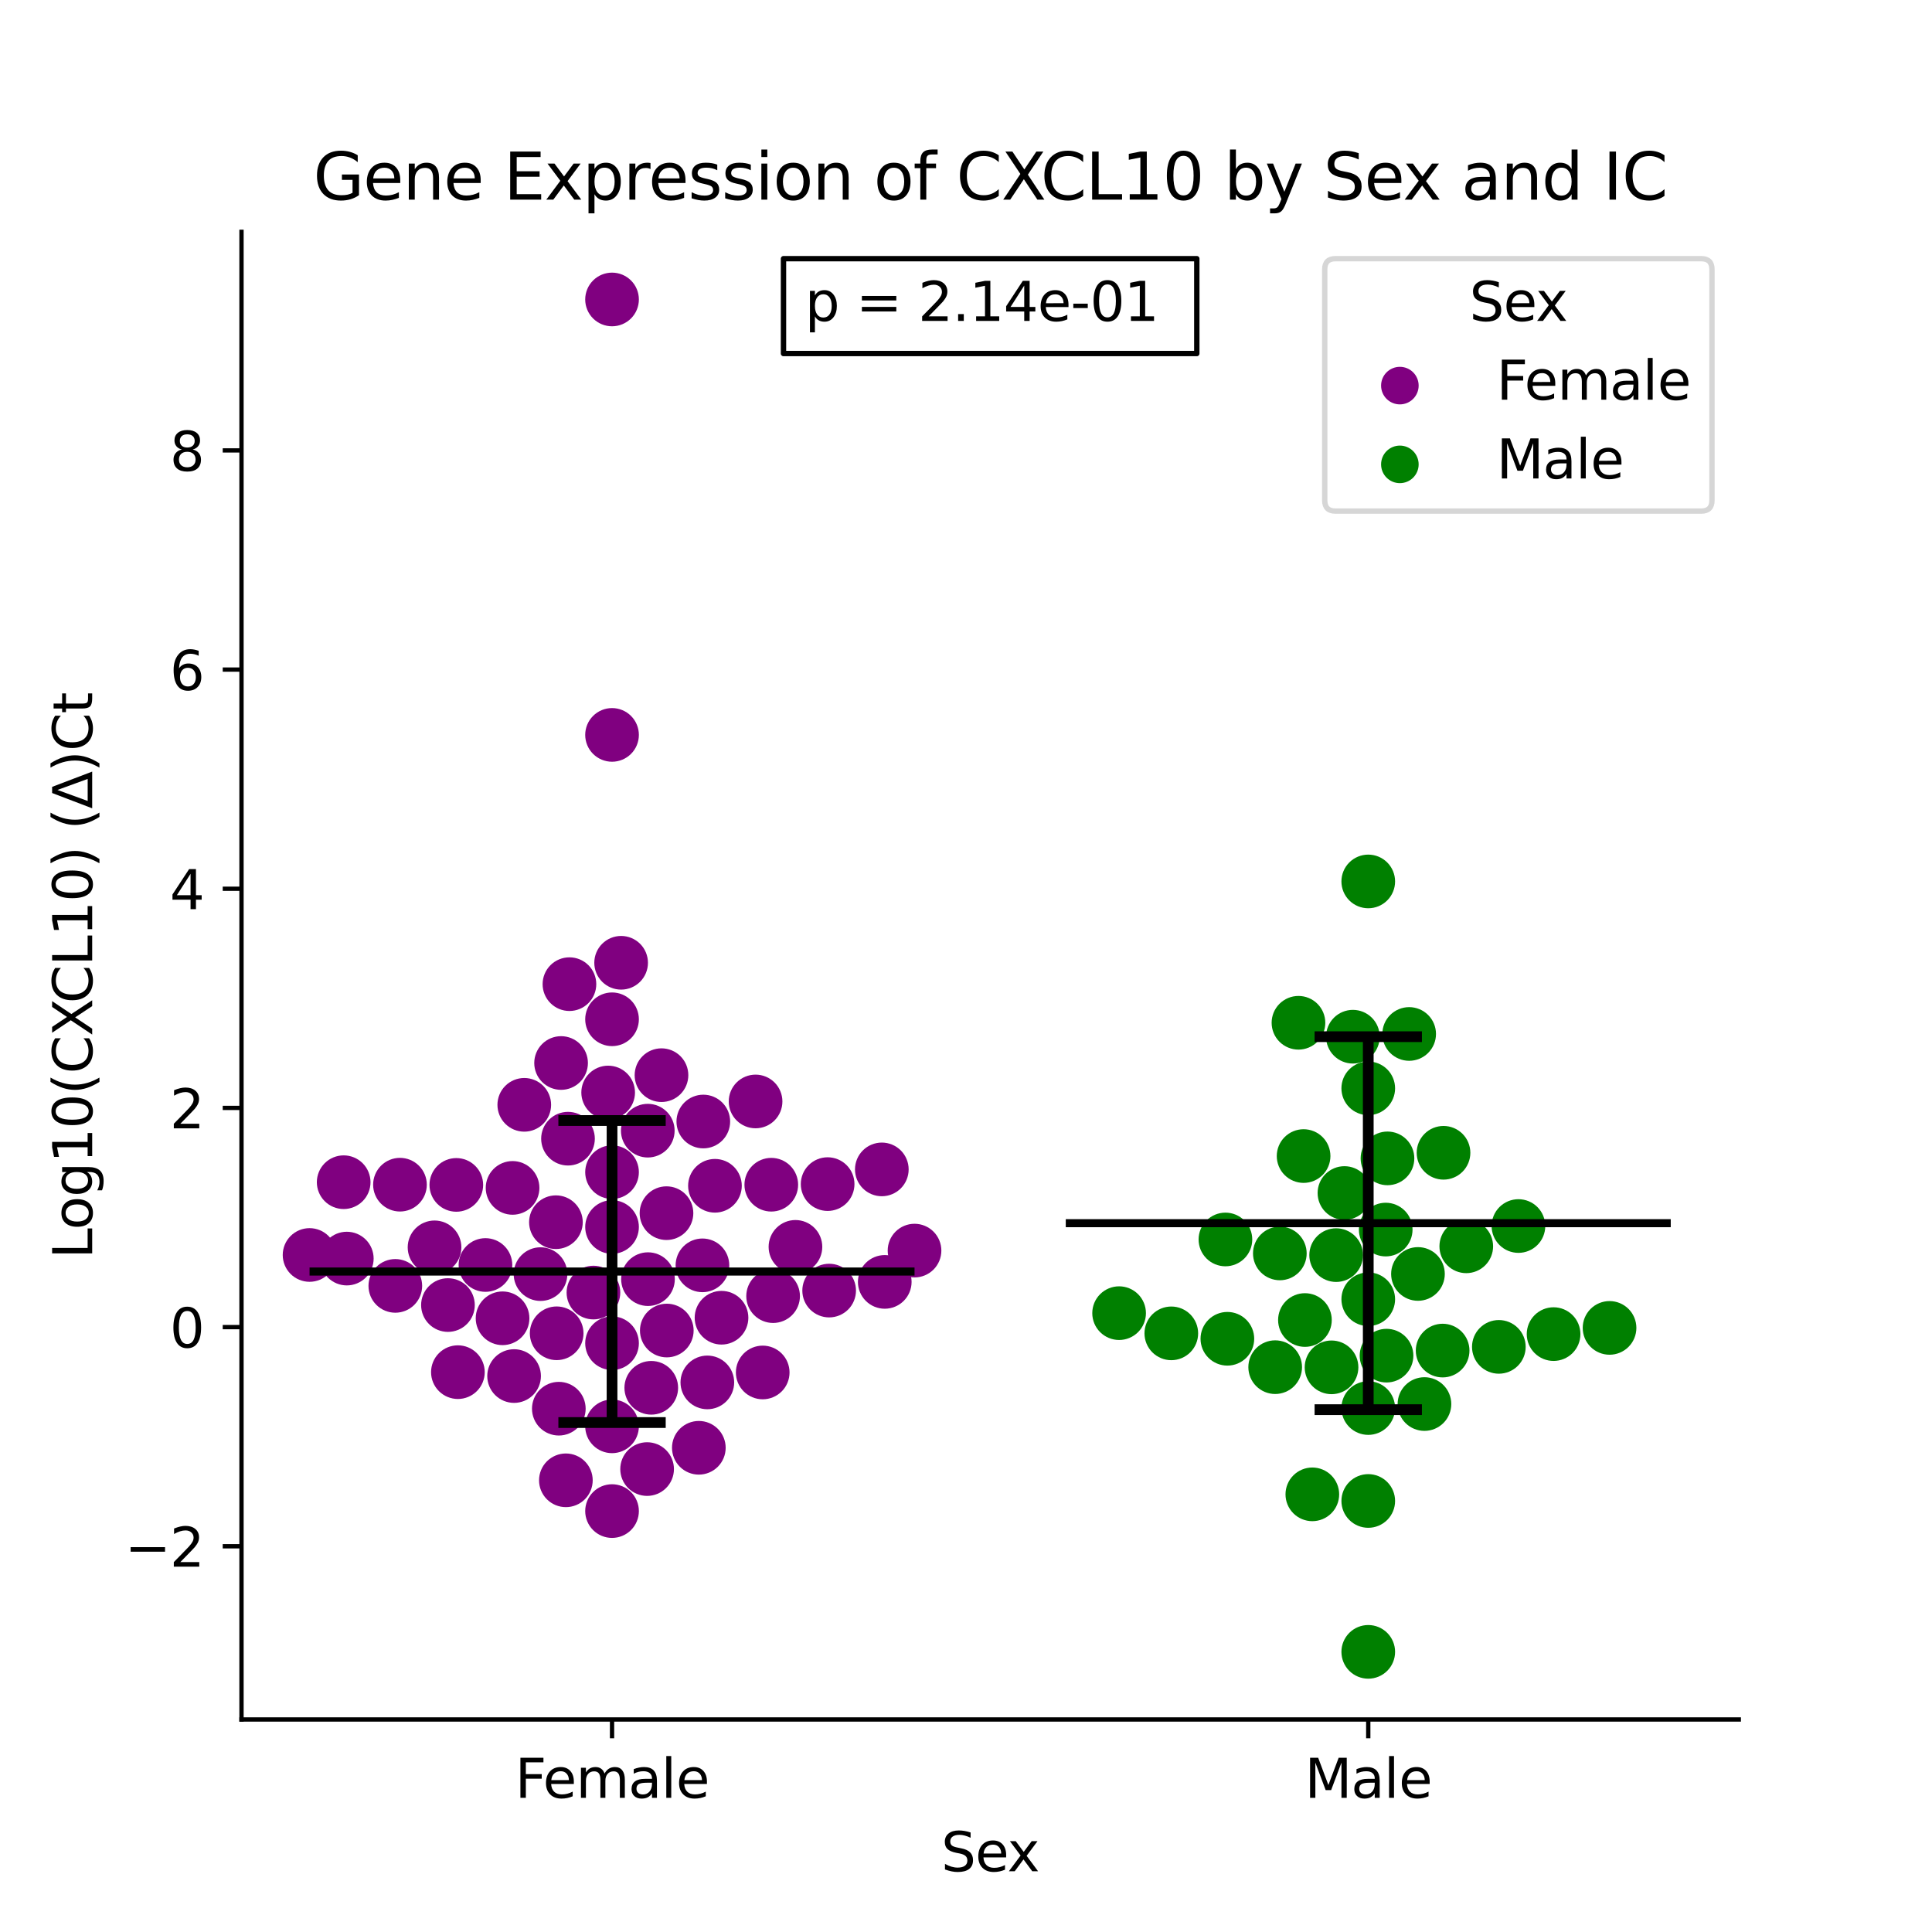 <?xml version="1.0" encoding="utf-8" standalone="no"?>
<!DOCTYPE svg PUBLIC "-//W3C//DTD SVG 1.1//EN"
  "http://www.w3.org/Graphics/SVG/1.1/DTD/svg11.dtd">
<svg xmlns:xlink="http://www.w3.org/1999/xlink" width="360pt" height="360pt" viewBox="0 0 360 360" xmlns="http://www.w3.org/2000/svg" version="1.1">
 <defs>
  <style type="text/css">*{stroke-linejoin: round; stroke-linecap: butt}</style>
 </defs>
 <g id="figure_1">
  <g id="patch_1">
   <path d="M 0 360 
L 360 360 
L 360 0 
L 0 0 
z
" style="fill: #ffffff"/>
  </g>
  <g id="axes_1">
   <g id="patch_2">
    <path d="M 45 320.4 
L 324 320.4 
L 324 43.2 
L 45 43.2 
z
" style="fill: #ffffff"/>
   </g>
   <g id="PathCollection_1">
    <defs>
     <path id="C0_0_bb30b3a616" d="M 0 5 
C 1.326 5 2.598 4.473 3.536 3.536 
C 4.473 2.598 5 1.326 5 -0 
C 5 -1.326 4.473 -2.598 3.536 -3.536 
C 2.598 -4.473 1.326 -5 0 -5 
C -1.326 -5 -2.598 -4.473 -3.536 -3.536 
C -4.473 -2.598 -5 -1.326 -5 0 
C -5 1.326 -4.473 2.598 -3.536 3.536 
C -2.598 4.473 -1.326 5 0 5 
z
"/>
    </defs>
    <g clip-path="url(#p2fdbb04ec7)">
     <use xlink:href="#C0_0_bb30b3a616" x="110.577" y="240.851" style="fill: #800080"/>
    </g>
    <g clip-path="url(#p2fdbb04ec7)">
     <use xlink:href="#C0_0_bb30b3a616" x="85.322" y="255.681" style="fill: #800080"/>
    </g>
    <g clip-path="url(#p2fdbb04ec7)">
     <use xlink:href="#C0_0_bb30b3a616" x="80.97" y="232.425" style="fill: #800080"/>
    </g>
    <g clip-path="url(#p2fdbb04ec7)">
     <use xlink:href="#C0_0_bb30b3a616" x="85.028" y="220.789" style="fill: #800080"/>
    </g>
    <g clip-path="url(#p2fdbb04ec7)">
     <use xlink:href="#C0_0_bb30b3a616" x="140.79" y="205.241" style="fill: #800080"/>
    </g>
    <g clip-path="url(#p2fdbb04ec7)">
     <use xlink:href="#C0_0_bb30b3a616" x="104.55" y="198.076" style="fill: #800080"/>
    </g>
    <g clip-path="url(#p2fdbb04ec7)">
     <use xlink:href="#C0_0_bb30b3a616" x="114.045" y="250.289" style="fill: #800080"/>
    </g>
    <g clip-path="url(#p2fdbb04ec7)">
     <use xlink:href="#C0_0_bb30b3a616" x="164.862" y="238.863" style="fill: #800080"/>
    </g>
    <g clip-path="url(#p2fdbb04ec7)">
     <use xlink:href="#C0_0_bb30b3a616" x="113.322" y="203.572" style="fill: #800080"/>
    </g>
    <g clip-path="url(#p2fdbb04ec7)">
     <use xlink:href="#C0_0_bb30b3a616" x="120.743" y="238.35" style="fill: #800080"/>
    </g>
    <g clip-path="url(#p2fdbb04ec7)">
     <use xlink:href="#C0_0_bb30b3a616" x="170.409" y="233.032" style="fill: #800080"/>
    </g>
    <g clip-path="url(#p2fdbb04ec7)">
     <use xlink:href="#C0_0_bb30b3a616" x="120.705" y="210.683" style="fill: #800080"/>
    </g>
    <g clip-path="url(#p2fdbb04ec7)">
     <use xlink:href="#C0_0_bb30b3a616" x="124.19" y="226.056" style="fill: #800080"/>
    </g>
    <g clip-path="url(#p2fdbb04ec7)">
     <use xlink:href="#C0_0_bb30b3a616" x="114.045" y="228.635" style="fill: #800080"/>
    </g>
    <g clip-path="url(#p2fdbb04ec7)">
     <use xlink:href="#C0_0_bb30b3a616" x="83.469" y="243.178" style="fill: #800080"/>
    </g>
    <g clip-path="url(#p2fdbb04ec7)">
     <use xlink:href="#C0_0_bb30b3a616" x="114.045" y="265.776" style="fill: #800080"/>
    </g>
    <g clip-path="url(#p2fdbb04ec7)">
     <use xlink:href="#C0_0_bb30b3a616" x="121.355" y="258.597" style="fill: #800080"/>
    </g>
    <g clip-path="url(#p2fdbb04ec7)">
     <use xlink:href="#C0_0_bb30b3a616" x="124.248" y="247.925" style="fill: #800080"/>
    </g>
    <g clip-path="url(#p2fdbb04ec7)">
     <use xlink:href="#C0_0_bb30b3a616" x="114.045" y="55.8" style="fill: #800080"/>
    </g>
    <g clip-path="url(#p2fdbb04ec7)">
     <use xlink:href="#C0_0_bb30b3a616" x="142.12" y="255.738" style="fill: #800080"/>
    </g>
    <g clip-path="url(#p2fdbb04ec7)">
     <use xlink:href="#C0_0_bb30b3a616" x="103.727" y="248.439" style="fill: #800080"/>
    </g>
    <g clip-path="url(#p2fdbb04ec7)">
     <use xlink:href="#C0_0_bb30b3a616" x="154.217" y="220.642" style="fill: #800080"/>
    </g>
    <g clip-path="url(#p2fdbb04ec7)">
     <use xlink:href="#C0_0_bb30b3a616" x="97.691" y="205.869" style="fill: #800080"/>
    </g>
    <g clip-path="url(#p2fdbb04ec7)">
     <use xlink:href="#C0_0_bb30b3a616" x="148.22" y="232.335" style="fill: #800080"/>
    </g>
    <g clip-path="url(#p2fdbb04ec7)">
     <use xlink:href="#C0_0_bb30b3a616" x="154.501" y="240.48" style="fill: #800080"/>
    </g>
    <g clip-path="url(#p2fdbb04ec7)">
     <use xlink:href="#C0_0_bb30b3a616" x="73.662" y="239.606" style="fill: #800080"/>
    </g>
    <g clip-path="url(#p2fdbb04ec7)">
     <use xlink:href="#C0_0_bb30b3a616" x="103.588" y="227.739" style="fill: #800080"/>
    </g>
    <g clip-path="url(#p2fdbb04ec7)">
     <use xlink:href="#C0_0_bb30b3a616" x="90.458" y="235.715" style="fill: #800080"/>
    </g>
    <g clip-path="url(#p2fdbb04ec7)">
     <use xlink:href="#C0_0_bb30b3a616" x="164.315" y="217.902" style="fill: #800080"/>
    </g>
    <g clip-path="url(#p2fdbb04ec7)">
     <use xlink:href="#C0_0_bb30b3a616" x="100.717" y="237.412" style="fill: #800080"/>
    </g>
    <g clip-path="url(#p2fdbb04ec7)">
     <use xlink:href="#C0_0_bb30b3a616" x="120.579" y="273.74" style="fill: #800080"/>
    </g>
    <g clip-path="url(#p2fdbb04ec7)">
     <use xlink:href="#C0_0_bb30b3a616" x="131.802" y="257.591" style="fill: #800080"/>
    </g>
    <g clip-path="url(#p2fdbb04ec7)">
     <use xlink:href="#C0_0_bb30b3a616" x="144.057" y="241.516" style="fill: #800080"/>
    </g>
    <g clip-path="url(#p2fdbb04ec7)">
     <use xlink:href="#C0_0_bb30b3a616" x="105.838" y="212.177" style="fill: #800080"/>
    </g>
    <g clip-path="url(#p2fdbb04ec7)">
     <use xlink:href="#C0_0_bb30b3a616" x="123.259" y="200.342" style="fill: #800080"/>
    </g>
    <g clip-path="url(#p2fdbb04ec7)">
     <use xlink:href="#C0_0_bb30b3a616" x="143.718" y="220.755" style="fill: #800080"/>
    </g>
    <g clip-path="url(#p2fdbb04ec7)">
     <use xlink:href="#C0_0_bb30b3a616" x="115.738" y="179.401" style="fill: #800080"/>
    </g>
    <g clip-path="url(#p2fdbb04ec7)">
     <use xlink:href="#C0_0_bb30b3a616" x="93.645" y="245.645" style="fill: #800080"/>
    </g>
    <g clip-path="url(#p2fdbb04ec7)">
     <use xlink:href="#C0_0_bb30b3a616" x="106.107" y="183.384" style="fill: #800080"/>
    </g>
    <g clip-path="url(#p2fdbb04ec7)">
     <use xlink:href="#C0_0_bb30b3a616" x="114.045" y="218.414" style="fill: #800080"/>
    </g>
    <g clip-path="url(#p2fdbb04ec7)">
     <use xlink:href="#C0_0_bb30b3a616" x="114.045" y="136.939" style="fill: #800080"/>
    </g>
    <g clip-path="url(#p2fdbb04ec7)">
     <use xlink:href="#C0_0_bb30b3a616" x="134.445" y="245.54" style="fill: #800080"/>
    </g>
    <g clip-path="url(#p2fdbb04ec7)">
     <use xlink:href="#C0_0_bb30b3a616" x="133.22" y="220.953" style="fill: #800080"/>
    </g>
    <g clip-path="url(#p2fdbb04ec7)">
     <use xlink:href="#C0_0_bb30b3a616" x="74.528" y="220.749" style="fill: #800080"/>
    </g>
    <g clip-path="url(#p2fdbb04ec7)">
     <use xlink:href="#C0_0_bb30b3a616" x="95.511" y="221.348" style="fill: #800080"/>
    </g>
    <g clip-path="url(#p2fdbb04ec7)">
     <use xlink:href="#C0_0_bb30b3a616" x="130.218" y="269.774" style="fill: #800080"/>
    </g>
    <g clip-path="url(#p2fdbb04ec7)">
     <use xlink:href="#C0_0_bb30b3a616" x="114.045" y="281.568" style="fill: #800080"/>
    </g>
    <g clip-path="url(#p2fdbb04ec7)">
     <use xlink:href="#C0_0_bb30b3a616" x="95.794" y="256.408" style="fill: #800080"/>
    </g>
    <g clip-path="url(#p2fdbb04ec7)">
     <use xlink:href="#C0_0_bb30b3a616" x="114.045" y="189.929" style="fill: #800080"/>
    </g>
    <g clip-path="url(#p2fdbb04ec7)">
     <use xlink:href="#C0_0_bb30b3a616" x="130.89" y="235.778" style="fill: #800080"/>
    </g>
    <g clip-path="url(#p2fdbb04ec7)">
     <use xlink:href="#C0_0_bb30b3a616" x="64.039" y="220.286" style="fill: #800080"/>
    </g>
    <g clip-path="url(#p2fdbb04ec7)">
     <use xlink:href="#C0_0_bb30b3a616" x="64.623" y="234.518" style="fill: #800080"/>
    </g>
    <g clip-path="url(#p2fdbb04ec7)">
     <use xlink:href="#C0_0_bb30b3a616" x="131.051" y="208.98" style="fill: #800080"/>
    </g>
    <g clip-path="url(#p2fdbb04ec7)">
     <use xlink:href="#C0_0_bb30b3a616" x="57.682" y="233.847" style="fill: #800080"/>
    </g>
    <g clip-path="url(#p2fdbb04ec7)">
     <use xlink:href="#C0_0_bb30b3a616" x="105.443" y="275.834" style="fill: #800080"/>
    </g>
    <g clip-path="url(#p2fdbb04ec7)">
     <use xlink:href="#C0_0_bb30b3a616" x="104.129" y="262.489" style="fill: #800080"/>
    </g>
   </g>
   <g id="PathCollection_2">
    <defs>
     <path id="C1_0_3aef2661d6" d="M 0 5 
C 1.326 5 2.598 4.473 3.536 3.536 
C 4.473 2.598 5 1.326 5 -0 
C 5 -1.326 4.473 -2.598 3.536 -3.536 
C 2.598 -4.473 1.326 -5 0 -5 
C -1.326 -5 -2.598 -4.473 -3.536 -3.536 
C -4.473 -2.598 -5 -1.326 -5 0 
C -5 1.326 -4.473 2.598 -3.536 3.536 
C -2.598 4.473 -1.326 5 0 5 
z
"/>
    </defs>
    <g clip-path="url(#p2fdbb04ec7)">
     <use xlink:href="#C1_0_3aef2661d6" x="258.536" y="215.847" style="fill: #008000"/>
    </g>
    <g clip-path="url(#p2fdbb04ec7)">
     <use xlink:href="#C1_0_3aef2661d6" x="250.518" y="222.303" style="fill: #008000"/>
    </g>
    <g clip-path="url(#p2fdbb04ec7)">
     <use xlink:href="#C1_0_3aef2661d6" x="228.34" y="230.956" style="fill: #008000"/>
    </g>
    <g clip-path="url(#p2fdbb04ec7)">
     <use xlink:href="#C1_0_3aef2661d6" x="242.906" y="215.415" style="fill: #008000"/>
    </g>
    <g clip-path="url(#p2fdbb04ec7)">
     <use xlink:href="#C1_0_3aef2661d6" x="258.36" y="252.606" style="fill: #008000"/>
    </g>
    <g clip-path="url(#p2fdbb04ec7)">
     <use xlink:href="#C1_0_3aef2661d6" x="254.955" y="242.092" style="fill: #008000"/>
    </g>
    <g clip-path="url(#p2fdbb04ec7)">
     <use xlink:href="#C1_0_3aef2661d6" x="218.257" y="248.451" style="fill: #008000"/>
    </g>
    <g clip-path="url(#p2fdbb04ec7)">
     <use xlink:href="#C1_0_3aef2661d6" x="282.939" y="228.453" style="fill: #008000"/>
    </g>
    <g clip-path="url(#p2fdbb04ec7)">
     <use xlink:href="#C1_0_3aef2661d6" x="244.535" y="278.449" style="fill: #008000"/>
    </g>
    <g clip-path="url(#p2fdbb04ec7)">
     <use xlink:href="#C1_0_3aef2661d6" x="254.955" y="262.369" style="fill: #008000"/>
    </g>
    <g clip-path="url(#p2fdbb04ec7)">
     <use xlink:href="#C1_0_3aef2661d6" x="254.955" y="202.796" style="fill: #008000"/>
    </g>
    <g clip-path="url(#p2fdbb04ec7)">
     <use xlink:href="#C1_0_3aef2661d6" x="228.703" y="249.461" style="fill: #008000"/>
    </g>
    <g clip-path="url(#p2fdbb04ec7)">
     <use xlink:href="#C1_0_3aef2661d6" x="243.155" y="245.968" style="fill: #008000"/>
    </g>
    <g clip-path="url(#p2fdbb04ec7)">
     <use xlink:href="#C1_0_3aef2661d6" x="241.95" y="190.58" style="fill: #008000"/>
    </g>
    <g clip-path="url(#p2fdbb04ec7)">
     <use xlink:href="#C1_0_3aef2661d6" x="252.09" y="193.175" style="fill: #008000"/>
    </g>
    <g clip-path="url(#p2fdbb04ec7)">
     <use xlink:href="#C1_0_3aef2661d6" x="254.955" y="307.8" style="fill: #008000"/>
    </g>
    <g clip-path="url(#p2fdbb04ec7)">
     <use xlink:href="#C1_0_3aef2661d6" x="208.529" y="244.687" style="fill: #008000"/>
    </g>
    <g clip-path="url(#p2fdbb04ec7)">
     <use xlink:href="#C1_0_3aef2661d6" x="299.916" y="247.435" style="fill: #008000"/>
    </g>
    <g clip-path="url(#p2fdbb04ec7)">
     <use xlink:href="#C1_0_3aef2661d6" x="265.425" y="261.624" style="fill: #008000"/>
    </g>
    <g clip-path="url(#p2fdbb04ec7)">
     <use xlink:href="#C1_0_3aef2661d6" x="248.112" y="254.784" style="fill: #008000"/>
    </g>
    <g clip-path="url(#p2fdbb04ec7)">
     <use xlink:href="#C1_0_3aef2661d6" x="254.955" y="279.683" style="fill: #008000"/>
    </g>
    <g clip-path="url(#p2fdbb04ec7)">
     <use xlink:href="#C1_0_3aef2661d6" x="248.973" y="233.873" style="fill: #008000"/>
    </g>
    <g clip-path="url(#p2fdbb04ec7)">
     <use xlink:href="#C1_0_3aef2661d6" x="268.979" y="214.805" style="fill: #008000"/>
    </g>
    <g clip-path="url(#p2fdbb04ec7)">
     <use xlink:href="#C1_0_3aef2661d6" x="268.813" y="251.66" style="fill: #008000"/>
    </g>
    <g clip-path="url(#p2fdbb04ec7)">
     <use xlink:href="#C1_0_3aef2661d6" x="258.207" y="229.113" style="fill: #008000"/>
    </g>
    <g clip-path="url(#p2fdbb04ec7)">
     <use xlink:href="#C1_0_3aef2661d6" x="289.487" y="248.591" style="fill: #008000"/>
    </g>
    <g clip-path="url(#p2fdbb04ec7)">
     <use xlink:href="#C1_0_3aef2661d6" x="237.612" y="254.752" style="fill: #008000"/>
    </g>
    <g clip-path="url(#p2fdbb04ec7)">
     <use xlink:href="#C1_0_3aef2661d6" x="254.955" y="164.243" style="fill: #008000"/>
    </g>
    <g clip-path="url(#p2fdbb04ec7)">
     <use xlink:href="#C1_0_3aef2661d6" x="262.577" y="192.664" style="fill: #008000"/>
    </g>
    <g clip-path="url(#p2fdbb04ec7)">
     <use xlink:href="#C1_0_3aef2661d6" x="238.479" y="233.556" style="fill: #008000"/>
    </g>
    <g clip-path="url(#p2fdbb04ec7)">
     <use xlink:href="#C1_0_3aef2661d6" x="279.288" y="250.97" style="fill: #008000"/>
    </g>
    <g clip-path="url(#p2fdbb04ec7)">
     <use xlink:href="#C1_0_3aef2661d6" x="264.217" y="237.383" style="fill: #008000"/>
    </g>
    <g clip-path="url(#p2fdbb04ec7)">
     <use xlink:href="#C1_0_3aef2661d6" x="273.218" y="232.234" style="fill: #008000"/>
    </g>
   </g>
   <g id="PathCollection_3"/>
   <g id="PathCollection_4"/>
   <g id="matplotlib.axis_1">
    <g id="xtick_1">
     <g id="line2d_1">
      <defs>
       <path id="mf71774d48c" d="M 0 0 
L 0 3.5 
" style="stroke: #000000; stroke-width: 0.8"/>
      </defs>
      <g>
       <use xlink:href="#mf71774d48c" x="114.045" y="320.4" style="stroke: #000000; stroke-width: 0.8"/>
      </g>
     </g>
     <g id="text_1">
      <!-- Female -->
      <g transform="translate(95.968 334.998) scale(0.1 -0.1)">
       <defs>
        <path id="DejaVuSans-46" d="M 628 4666 
L 3309 4666 
L 3309 4134 
L 1259 4134 
L 1259 2759 
L 3109 2759 
L 3109 2228 
L 1259 2228 
L 1259 0 
L 628 0 
L 628 4666 
z
" transform="scale(0.016)"/>
        <path id="DejaVuSans-65" d="M 3597 1894 
L 3597 1613 
L 953 1613 
Q 991 1019 1311 708 
Q 1631 397 2203 397 
Q 2534 397 2845 478 
Q 3156 559 3463 722 
L 3463 178 
Q 3153 47 2828 -22 
Q 2503 -91 2169 -91 
Q 1331 -91 842 396 
Q 353 884 353 1716 
Q 353 2575 817 3079 
Q 1281 3584 2069 3584 
Q 2775 3584 3186 3129 
Q 3597 2675 3597 1894 
z
M 3022 2063 
Q 3016 2534 2758 2815 
Q 2500 3097 2075 3097 
Q 1594 3097 1305 2825 
Q 1016 2553 972 2059 
L 3022 2063 
z
" transform="scale(0.016)"/>
        <path id="DejaVuSans-6d" d="M 3328 2828 
Q 3544 3216 3844 3400 
Q 4144 3584 4550 3584 
Q 5097 3584 5394 3201 
Q 5691 2819 5691 2113 
L 5691 0 
L 5113 0 
L 5113 2094 
Q 5113 2597 4934 2840 
Q 4756 3084 4391 3084 
Q 3944 3084 3684 2787 
Q 3425 2491 3425 1978 
L 3425 0 
L 2847 0 
L 2847 2094 
Q 2847 2600 2669 2842 
Q 2491 3084 2119 3084 
Q 1678 3084 1418 2786 
Q 1159 2488 1159 1978 
L 1159 0 
L 581 0 
L 581 3500 
L 1159 3500 
L 1159 2956 
Q 1356 3278 1631 3431 
Q 1906 3584 2284 3584 
Q 2666 3584 2933 3390 
Q 3200 3197 3328 2828 
z
" transform="scale(0.016)"/>
        <path id="DejaVuSans-61" d="M 2194 1759 
Q 1497 1759 1228 1600 
Q 959 1441 959 1056 
Q 959 750 1161 570 
Q 1363 391 1709 391 
Q 2188 391 2477 730 
Q 2766 1069 2766 1631 
L 2766 1759 
L 2194 1759 
z
M 3341 1997 
L 3341 0 
L 2766 0 
L 2766 531 
Q 2569 213 2275 61 
Q 1981 -91 1556 -91 
Q 1019 -91 701 211 
Q 384 513 384 1019 
Q 384 1609 779 1909 
Q 1175 2209 1959 2209 
L 2766 2209 
L 2766 2266 
Q 2766 2663 2505 2880 
Q 2244 3097 1772 3097 
Q 1472 3097 1187 3025 
Q 903 2953 641 2809 
L 641 3341 
Q 956 3463 1253 3523 
Q 1550 3584 1831 3584 
Q 2591 3584 2966 3190 
Q 3341 2797 3341 1997 
z
" transform="scale(0.016)"/>
        <path id="DejaVuSans-6c" d="M 603 4863 
L 1178 4863 
L 1178 0 
L 603 0 
L 603 4863 
z
" transform="scale(0.016)"/>
       </defs>
       <use xlink:href="#DejaVuSans-46"/>
       <use xlink:href="#DejaVuSans-65" x="52.02"/>
       <use xlink:href="#DejaVuSans-6d" x="113.543"/>
       <use xlink:href="#DejaVuSans-61" x="210.955"/>
       <use xlink:href="#DejaVuSans-6c" x="272.234"/>
       <use xlink:href="#DejaVuSans-65" x="300.018"/>
      </g>
     </g>
    </g>
    <g id="xtick_2">
     <g id="line2d_2">
      <g>
       <use xlink:href="#mf71774d48c" x="254.955" y="320.4" style="stroke: #000000; stroke-width: 0.8"/>
      </g>
     </g>
     <g id="text_2">
      <!-- Male -->
      <g transform="translate(243.111 334.998) scale(0.1 -0.1)">
       <defs>
        <path id="DejaVuSans-4d" d="M 628 4666 
L 1569 4666 
L 2759 1491 
L 3956 4666 
L 4897 4666 
L 4897 0 
L 4281 0 
L 4281 4097 
L 3078 897 
L 2444 897 
L 1241 4097 
L 1241 0 
L 628 0 
L 628 4666 
z
" transform="scale(0.016)"/>
       </defs>
       <use xlink:href="#DejaVuSans-4d"/>
       <use xlink:href="#DejaVuSans-61" x="86.279"/>
       <use xlink:href="#DejaVuSans-6c" x="147.559"/>
       <use xlink:href="#DejaVuSans-65" x="175.342"/>
      </g>
     </g>
    </g>
    <g id="text_3">
     <!-- Sex -->
     <g transform="translate(175.377 348.677) scale(0.1 -0.1)">
      <defs>
       <path id="DejaVuSans-53" d="M 3425 4513 
L 3425 3897 
Q 3066 4069 2747 4153 
Q 2428 4238 2131 4238 
Q 1616 4238 1336 4038 
Q 1056 3838 1056 3469 
Q 1056 3159 1242 3001 
Q 1428 2844 1947 2747 
L 2328 2669 
Q 3034 2534 3370 2195 
Q 3706 1856 3706 1288 
Q 3706 609 3251 259 
Q 2797 -91 1919 -91 
Q 1588 -91 1214 -16 
Q 841 59 441 206 
L 441 856 
Q 825 641 1194 531 
Q 1563 422 1919 422 
Q 2459 422 2753 634 
Q 3047 847 3047 1241 
Q 3047 1584 2836 1778 
Q 2625 1972 2144 2069 
L 1759 2144 
Q 1053 2284 737 2584 
Q 422 2884 422 3419 
Q 422 4038 858 4394 
Q 1294 4750 2059 4750 
Q 2388 4750 2728 4690 
Q 3069 4631 3425 4513 
z
" transform="scale(0.016)"/>
       <path id="DejaVuSans-78" d="M 3513 3500 
L 2247 1797 
L 3578 0 
L 2900 0 
L 1881 1375 
L 863 0 
L 184 0 
L 1544 1831 
L 300 3500 
L 978 3500 
L 1906 2253 
L 2834 3500 
L 3513 3500 
z
" transform="scale(0.016)"/>
      </defs>
      <use xlink:href="#DejaVuSans-53"/>
      <use xlink:href="#DejaVuSans-65" x="63.477"/>
      <use xlink:href="#DejaVuSans-78" x="123.25"/>
     </g>
    </g>
   </g>
   <g id="matplotlib.axis_2">
    <g id="ytick_1">
     <g id="line2d_3">
      <defs>
       <path id="md3f8801531" d="M 0 0 
L -3.5 0 
" style="stroke: #000000; stroke-width: 0.8"/>
      </defs>
      <g>
       <use xlink:href="#md3f8801531" x="45" y="288.124" style="stroke: #000000; stroke-width: 0.8"/>
      </g>
     </g>
     <g id="text_4">
      <!-- −2 -->
      <g transform="translate(23.258 291.923) scale(0.1 -0.1)">
       <defs>
        <path id="DejaVuSans-2212" d="M 678 2272 
L 4684 2272 
L 4684 1741 
L 678 1741 
L 678 2272 
z
" transform="scale(0.016)"/>
        <path id="DejaVuSans-32" d="M 1228 531 
L 3431 531 
L 3431 0 
L 469 0 
L 469 531 
Q 828 903 1448 1529 
Q 2069 2156 2228 2338 
Q 2531 2678 2651 2914 
Q 2772 3150 2772 3378 
Q 2772 3750 2511 3984 
Q 2250 4219 1831 4219 
Q 1534 4219 1204 4116 
Q 875 4013 500 3803 
L 500 4441 
Q 881 4594 1212 4672 
Q 1544 4750 1819 4750 
Q 2544 4750 2975 4387 
Q 3406 4025 3406 3419 
Q 3406 3131 3298 2873 
Q 3191 2616 2906 2266 
Q 2828 2175 2409 1742 
Q 1991 1309 1228 531 
z
" transform="scale(0.016)"/>
       </defs>
       <use xlink:href="#DejaVuSans-2212"/>
       <use xlink:href="#DejaVuSans-32" x="83.789"/>
      </g>
     </g>
    </g>
    <g id="ytick_2">
     <g id="line2d_4">
      <g>
       <use xlink:href="#md3f8801531" x="45" y="247.285" style="stroke: #000000; stroke-width: 0.8"/>
      </g>
     </g>
     <g id="text_5">
      <!-- 0 -->
      <g transform="translate(31.637 251.084) scale(0.1 -0.1)">
       <defs>
        <path id="DejaVuSans-30" d="M 2034 4250 
Q 1547 4250 1301 3770 
Q 1056 3291 1056 2328 
Q 1056 1369 1301 889 
Q 1547 409 2034 409 
Q 2525 409 2770 889 
Q 3016 1369 3016 2328 
Q 3016 3291 2770 3770 
Q 2525 4250 2034 4250 
z
M 2034 4750 
Q 2819 4750 3233 4129 
Q 3647 3509 3647 2328 
Q 3647 1150 3233 529 
Q 2819 -91 2034 -91 
Q 1250 -91 836 529 
Q 422 1150 422 2328 
Q 422 3509 836 4129 
Q 1250 4750 2034 4750 
z
" transform="scale(0.016)"/>
       </defs>
       <use xlink:href="#DejaVuSans-30"/>
      </g>
     </g>
    </g>
    <g id="ytick_3">
     <g id="line2d_5">
      <g>
       <use xlink:href="#md3f8801531" x="45" y="206.446" style="stroke: #000000; stroke-width: 0.8"/>
      </g>
     </g>
     <g id="text_6">
      <!-- 2 -->
      <g transform="translate(31.637 210.246) scale(0.1 -0.1)">
       <use xlink:href="#DejaVuSans-32"/>
      </g>
     </g>
    </g>
    <g id="ytick_4">
     <g id="line2d_6">
      <g>
       <use xlink:href="#md3f8801531" x="45" y="165.608" style="stroke: #000000; stroke-width: 0.8"/>
      </g>
     </g>
     <g id="text_7">
      <!-- 4 -->
      <g transform="translate(31.637 169.407) scale(0.1 -0.1)">
       <defs>
        <path id="DejaVuSans-34" d="M 2419 4116 
L 825 1625 
L 2419 1625 
L 2419 4116 
z
M 2253 4666 
L 3047 4666 
L 3047 1625 
L 3713 1625 
L 3713 1100 
L 3047 1100 
L 3047 0 
L 2419 0 
L 2419 1100 
L 313 1100 
L 313 1709 
L 2253 4666 
z
" transform="scale(0.016)"/>
       </defs>
       <use xlink:href="#DejaVuSans-34"/>
      </g>
     </g>
    </g>
    <g id="ytick_5">
     <g id="line2d_7">
      <g>
       <use xlink:href="#md3f8801531" x="45" y="124.769" style="stroke: #000000; stroke-width: 0.8"/>
      </g>
     </g>
     <g id="text_8">
      <!-- 6 -->
      <g transform="translate(31.637 128.568) scale(0.1 -0.1)">
       <defs>
        <path id="DejaVuSans-36" d="M 2113 2584 
Q 1688 2584 1439 2293 
Q 1191 2003 1191 1497 
Q 1191 994 1439 701 
Q 1688 409 2113 409 
Q 2538 409 2786 701 
Q 3034 994 3034 1497 
Q 3034 2003 2786 2293 
Q 2538 2584 2113 2584 
z
M 3366 4563 
L 3366 3988 
Q 3128 4100 2886 4159 
Q 2644 4219 2406 4219 
Q 1781 4219 1451 3797 
Q 1122 3375 1075 2522 
Q 1259 2794 1537 2939 
Q 1816 3084 2150 3084 
Q 2853 3084 3261 2657 
Q 3669 2231 3669 1497 
Q 3669 778 3244 343 
Q 2819 -91 2113 -91 
Q 1303 -91 875 529 
Q 447 1150 447 2328 
Q 447 3434 972 4092 
Q 1497 4750 2381 4750 
Q 2619 4750 2861 4703 
Q 3103 4656 3366 4563 
z
" transform="scale(0.016)"/>
       </defs>
       <use xlink:href="#DejaVuSans-36"/>
      </g>
     </g>
    </g>
    <g id="ytick_6">
     <g id="line2d_8">
      <g>
       <use xlink:href="#md3f8801531" x="45" y="83.93" style="stroke: #000000; stroke-width: 0.8"/>
      </g>
     </g>
     <g id="text_9">
      <!-- 8 -->
      <g transform="translate(31.637 87.73) scale(0.1 -0.1)">
       <defs>
        <path id="DejaVuSans-38" d="M 2034 2216 
Q 1584 2216 1326 1975 
Q 1069 1734 1069 1313 
Q 1069 891 1326 650 
Q 1584 409 2034 409 
Q 2484 409 2743 651 
Q 3003 894 3003 1313 
Q 3003 1734 2745 1975 
Q 2488 2216 2034 2216 
z
M 1403 2484 
Q 997 2584 770 2862 
Q 544 3141 544 3541 
Q 544 4100 942 4425 
Q 1341 4750 2034 4750 
Q 2731 4750 3128 4425 
Q 3525 4100 3525 3541 
Q 3525 3141 3298 2862 
Q 3072 2584 2669 2484 
Q 3125 2378 3379 2068 
Q 3634 1759 3634 1313 
Q 3634 634 3220 271 
Q 2806 -91 2034 -91 
Q 1263 -91 848 271 
Q 434 634 434 1313 
Q 434 1759 690 2068 
Q 947 2378 1403 2484 
z
M 1172 3481 
Q 1172 3119 1398 2916 
Q 1625 2713 2034 2713 
Q 2441 2713 2670 2916 
Q 2900 3119 2900 3481 
Q 2900 3844 2670 4047 
Q 2441 4250 2034 4250 
Q 1625 4250 1398 4047 
Q 1172 3844 1172 3481 
z
" transform="scale(0.016)"/>
       </defs>
       <use xlink:href="#DejaVuSans-38"/>
      </g>
     </g>
    </g>
    <g id="text_10">
     <!-- Log10(CXCL10) (Δ)Ct -->
     <g transform="translate(17.178 234.552) rotate(-90) scale(0.1 -0.1)">
      <defs>
       <path id="DejaVuSans-4c" d="M 628 4666 
L 1259 4666 
L 1259 531 
L 3531 531 
L 3531 0 
L 628 0 
L 628 4666 
z
" transform="scale(0.016)"/>
       <path id="DejaVuSans-6f" d="M 1959 3097 
Q 1497 3097 1228 2736 
Q 959 2375 959 1747 
Q 959 1119 1226 758 
Q 1494 397 1959 397 
Q 2419 397 2687 759 
Q 2956 1122 2956 1747 
Q 2956 2369 2687 2733 
Q 2419 3097 1959 3097 
z
M 1959 3584 
Q 2709 3584 3137 3096 
Q 3566 2609 3566 1747 
Q 3566 888 3137 398 
Q 2709 -91 1959 -91 
Q 1206 -91 779 398 
Q 353 888 353 1747 
Q 353 2609 779 3096 
Q 1206 3584 1959 3584 
z
" transform="scale(0.016)"/>
       <path id="DejaVuSans-67" d="M 2906 1791 
Q 2906 2416 2648 2759 
Q 2391 3103 1925 3103 
Q 1463 3103 1205 2759 
Q 947 2416 947 1791 
Q 947 1169 1205 825 
Q 1463 481 1925 481 
Q 2391 481 2648 825 
Q 2906 1169 2906 1791 
z
M 3481 434 
Q 3481 -459 3084 -895 
Q 2688 -1331 1869 -1331 
Q 1566 -1331 1297 -1286 
Q 1028 -1241 775 -1147 
L 775 -588 
Q 1028 -725 1275 -790 
Q 1522 -856 1778 -856 
Q 2344 -856 2625 -561 
Q 2906 -266 2906 331 
L 2906 616 
Q 2728 306 2450 153 
Q 2172 0 1784 0 
Q 1141 0 747 490 
Q 353 981 353 1791 
Q 353 2603 747 3093 
Q 1141 3584 1784 3584 
Q 2172 3584 2450 3431 
Q 2728 3278 2906 2969 
L 2906 3500 
L 3481 3500 
L 3481 434 
z
" transform="scale(0.016)"/>
       <path id="DejaVuSans-31" d="M 794 531 
L 1825 531 
L 1825 4091 
L 703 3866 
L 703 4441 
L 1819 4666 
L 2450 4666 
L 2450 531 
L 3481 531 
L 3481 0 
L 794 0 
L 794 531 
z
" transform="scale(0.016)"/>
       <path id="DejaVuSans-28" d="M 1984 4856 
Q 1566 4138 1362 3434 
Q 1159 2731 1159 2009 
Q 1159 1288 1364 580 
Q 1569 -128 1984 -844 
L 1484 -844 
Q 1016 -109 783 600 
Q 550 1309 550 2009 
Q 550 2706 781 3412 
Q 1013 4119 1484 4856 
L 1984 4856 
z
" transform="scale(0.016)"/>
       <path id="DejaVuSans-43" d="M 4122 4306 
L 4122 3641 
Q 3803 3938 3442 4084 
Q 3081 4231 2675 4231 
Q 1875 4231 1450 3742 
Q 1025 3253 1025 2328 
Q 1025 1406 1450 917 
Q 1875 428 2675 428 
Q 3081 428 3442 575 
Q 3803 722 4122 1019 
L 4122 359 
Q 3791 134 3420 21 
Q 3050 -91 2638 -91 
Q 1578 -91 968 557 
Q 359 1206 359 2328 
Q 359 3453 968 4101 
Q 1578 4750 2638 4750 
Q 3056 4750 3426 4639 
Q 3797 4528 4122 4306 
z
" transform="scale(0.016)"/>
       <path id="DejaVuSans-58" d="M 403 4666 
L 1081 4666 
L 2241 2931 
L 3406 4666 
L 4084 4666 
L 2584 2425 
L 4184 0 
L 3506 0 
L 2194 1984 
L 872 0 
L 191 0 
L 1856 2491 
L 403 4666 
z
" transform="scale(0.016)"/>
       <path id="DejaVuSans-29" d="M 513 4856 
L 1013 4856 
Q 1481 4119 1714 3412 
Q 1947 2706 1947 2009 
Q 1947 1309 1714 600 
Q 1481 -109 1013 -844 
L 513 -844 
Q 928 -128 1133 580 
Q 1338 1288 1338 2009 
Q 1338 2731 1133 3434 
Q 928 4138 513 4856 
z
" transform="scale(0.016)"/>
       <path id="DejaVuSans-20" transform="scale(0.016)"/>
       <path id="DejaVuSans-394" d="M 2188 4044 
L 906 525 
L 3472 525 
L 2188 4044 
z
M 50 0 
L 1831 4666 
L 2547 4666 
L 4325 0 
L 50 0 
z
" transform="scale(0.016)"/>
       <path id="DejaVuSans-74" d="M 1172 4494 
L 1172 3500 
L 2356 3500 
L 2356 3053 
L 1172 3053 
L 1172 1153 
Q 1172 725 1289 603 
Q 1406 481 1766 481 
L 2356 481 
L 2356 0 
L 1766 0 
Q 1100 0 847 248 
Q 594 497 594 1153 
L 594 3053 
L 172 3053 
L 172 3500 
L 594 3500 
L 594 4494 
L 1172 4494 
z
" transform="scale(0.016)"/>
      </defs>
      <use xlink:href="#DejaVuSans-4c"/>
      <use xlink:href="#DejaVuSans-6f" x="53.963"/>
      <use xlink:href="#DejaVuSans-67" x="115.145"/>
      <use xlink:href="#DejaVuSans-31" x="178.621"/>
      <use xlink:href="#DejaVuSans-30" x="242.244"/>
      <use xlink:href="#DejaVuSans-28" x="305.867"/>
      <use xlink:href="#DejaVuSans-43" x="344.881"/>
      <use xlink:href="#DejaVuSans-58" x="414.705"/>
      <use xlink:href="#DejaVuSans-43" x="475.961"/>
      <use xlink:href="#DejaVuSans-4c" x="545.785"/>
      <use xlink:href="#DejaVuSans-31" x="601.498"/>
      <use xlink:href="#DejaVuSans-30" x="665.121"/>
      <use xlink:href="#DejaVuSans-29" x="728.744"/>
      <use xlink:href="#DejaVuSans-20" x="767.758"/>
      <use xlink:href="#DejaVuSans-28" x="799.545"/>
      <use xlink:href="#DejaVuSans-394" x="838.559"/>
      <use xlink:href="#DejaVuSans-29" x="906.967"/>
      <use xlink:href="#DejaVuSans-43" x="945.98"/>
      <use xlink:href="#DejaVuSans-74" x="1015.805"/>
     </g>
    </g>
   </g>
   <g id="LineCollection_1">
    <path d="M 114.045 265.069 
L 114.045 208.796 
" clip-path="url(#p2fdbb04ec7)" style="fill: none; stroke: #000000; stroke-width: 2"/>
   </g>
   <g id="line2d_9">
    <defs>
     <path id="m154efb398e" d="M 10 0 
L -10 -0 
" style="stroke: #000000; stroke-width: 2"/>
    </defs>
    <g clip-path="url(#p2fdbb04ec7)">
     <use xlink:href="#m154efb398e" x="114.045" y="265.069" style="stroke: #000000; stroke-width: 2"/>
    </g>
   </g>
   <g id="line2d_10">
    <g clip-path="url(#p2fdbb04ec7)">
     <use xlink:href="#m154efb398e" x="114.045" y="208.796" style="stroke: #000000; stroke-width: 2"/>
    </g>
   </g>
   <g id="LineCollection_2">
    <path d="M 254.955 262.672 
L 254.955 193.171 
" clip-path="url(#p2fdbb04ec7)" style="fill: none; stroke: #000000; stroke-width: 2"/>
   </g>
   <g id="line2d_11">
    <g clip-path="url(#p2fdbb04ec7)">
     <use xlink:href="#m154efb398e" x="254.955" y="262.672" style="stroke: #000000; stroke-width: 2"/>
    </g>
   </g>
   <g id="line2d_12">
    <g clip-path="url(#p2fdbb04ec7)">
     <use xlink:href="#m154efb398e" x="254.955" y="193.171" style="stroke: #000000; stroke-width: 2"/>
    </g>
   </g>
   <g id="LineCollection_3">
    <path d="M 57.682 236.933 
L 170.409 236.933 
" clip-path="url(#p2fdbb04ec7)" style="fill: none; stroke: #000000; stroke-width: 1.5"/>
   </g>
   <g id="LineCollection_4">
    <path d="M 198.591 227.922 
L 311.318 227.922 
" clip-path="url(#p2fdbb04ec7)" style="fill: none; stroke: #000000; stroke-width: 1.5"/>
   </g>
   <g id="patch_3">
    <path d="M 45 320.4 
L 45 43.2 
" style="fill: none; stroke: #000000; stroke-width: 0.8; stroke-linejoin: miter; stroke-linecap: square"/>
   </g>
   <g id="patch_4">
    <path d="M 45 320.4 
L 324 320.4 
" style="fill: none; stroke: #000000; stroke-width: 0.8; stroke-linejoin: miter; stroke-linecap: square"/>
   </g>
   <g id="text_11">
    <!-- Gene Expression of CXCL10 by Sex and IC -->
    <g transform="translate(58.378 37.2) scale(0.12 -0.12)">
     <defs>
      <path id="DejaVuSans-47" d="M 3809 666 
L 3809 1919 
L 2778 1919 
L 2778 2438 
L 4434 2438 
L 4434 434 
Q 4069 175 3628 42 
Q 3188 -91 2688 -91 
Q 1594 -91 976 548 
Q 359 1188 359 2328 
Q 359 3472 976 4111 
Q 1594 4750 2688 4750 
Q 3144 4750 3555 4637 
Q 3966 4525 4313 4306 
L 4313 3634 
Q 3963 3931 3569 4081 
Q 3175 4231 2741 4231 
Q 1884 4231 1454 3753 
Q 1025 3275 1025 2328 
Q 1025 1384 1454 906 
Q 1884 428 2741 428 
Q 3075 428 3337 486 
Q 3600 544 3809 666 
z
" transform="scale(0.016)"/>
      <path id="DejaVuSans-6e" d="M 3513 2113 
L 3513 0 
L 2938 0 
L 2938 2094 
Q 2938 2591 2744 2837 
Q 2550 3084 2163 3084 
Q 1697 3084 1428 2787 
Q 1159 2491 1159 1978 
L 1159 0 
L 581 0 
L 581 3500 
L 1159 3500 
L 1159 2956 
Q 1366 3272 1645 3428 
Q 1925 3584 2291 3584 
Q 2894 3584 3203 3211 
Q 3513 2838 3513 2113 
z
" transform="scale(0.016)"/>
      <path id="DejaVuSans-45" d="M 628 4666 
L 3578 4666 
L 3578 4134 
L 1259 4134 
L 1259 2753 
L 3481 2753 
L 3481 2222 
L 1259 2222 
L 1259 531 
L 3634 531 
L 3634 0 
L 628 0 
L 628 4666 
z
" transform="scale(0.016)"/>
      <path id="DejaVuSans-70" d="M 1159 525 
L 1159 -1331 
L 581 -1331 
L 581 3500 
L 1159 3500 
L 1159 2969 
Q 1341 3281 1617 3432 
Q 1894 3584 2278 3584 
Q 2916 3584 3314 3078 
Q 3713 2572 3713 1747 
Q 3713 922 3314 415 
Q 2916 -91 2278 -91 
Q 1894 -91 1617 61 
Q 1341 213 1159 525 
z
M 3116 1747 
Q 3116 2381 2855 2742 
Q 2594 3103 2138 3103 
Q 1681 3103 1420 2742 
Q 1159 2381 1159 1747 
Q 1159 1113 1420 752 
Q 1681 391 2138 391 
Q 2594 391 2855 752 
Q 3116 1113 3116 1747 
z
" transform="scale(0.016)"/>
      <path id="DejaVuSans-72" d="M 2631 2963 
Q 2534 3019 2420 3045 
Q 2306 3072 2169 3072 
Q 1681 3072 1420 2755 
Q 1159 2438 1159 1844 
L 1159 0 
L 581 0 
L 581 3500 
L 1159 3500 
L 1159 2956 
Q 1341 3275 1631 3429 
Q 1922 3584 2338 3584 
Q 2397 3584 2469 3576 
Q 2541 3569 2628 3553 
L 2631 2963 
z
" transform="scale(0.016)"/>
      <path id="DejaVuSans-73" d="M 2834 3397 
L 2834 2853 
Q 2591 2978 2328 3040 
Q 2066 3103 1784 3103 
Q 1356 3103 1142 2972 
Q 928 2841 928 2578 
Q 928 2378 1081 2264 
Q 1234 2150 1697 2047 
L 1894 2003 
Q 2506 1872 2764 1633 
Q 3022 1394 3022 966 
Q 3022 478 2636 193 
Q 2250 -91 1575 -91 
Q 1294 -91 989 -36 
Q 684 19 347 128 
L 347 722 
Q 666 556 975 473 
Q 1284 391 1588 391 
Q 1994 391 2212 530 
Q 2431 669 2431 922 
Q 2431 1156 2273 1281 
Q 2116 1406 1581 1522 
L 1381 1569 
Q 847 1681 609 1914 
Q 372 2147 372 2553 
Q 372 3047 722 3315 
Q 1072 3584 1716 3584 
Q 2034 3584 2315 3537 
Q 2597 3491 2834 3397 
z
" transform="scale(0.016)"/>
      <path id="DejaVuSans-69" d="M 603 3500 
L 1178 3500 
L 1178 0 
L 603 0 
L 603 3500 
z
M 603 4863 
L 1178 4863 
L 1178 4134 
L 603 4134 
L 603 4863 
z
" transform="scale(0.016)"/>
      <path id="DejaVuSans-66" d="M 2375 4863 
L 2375 4384 
L 1825 4384 
Q 1516 4384 1395 4259 
Q 1275 4134 1275 3809 
L 1275 3500 
L 2222 3500 
L 2222 3053 
L 1275 3053 
L 1275 0 
L 697 0 
L 697 3053 
L 147 3053 
L 147 3500 
L 697 3500 
L 697 3744 
Q 697 4328 969 4595 
Q 1241 4863 1831 4863 
L 2375 4863 
z
" transform="scale(0.016)"/>
      <path id="DejaVuSans-62" d="M 3116 1747 
Q 3116 2381 2855 2742 
Q 2594 3103 2138 3103 
Q 1681 3103 1420 2742 
Q 1159 2381 1159 1747 
Q 1159 1113 1420 752 
Q 1681 391 2138 391 
Q 2594 391 2855 752 
Q 3116 1113 3116 1747 
z
M 1159 2969 
Q 1341 3281 1617 3432 
Q 1894 3584 2278 3584 
Q 2916 3584 3314 3078 
Q 3713 2572 3713 1747 
Q 3713 922 3314 415 
Q 2916 -91 2278 -91 
Q 1894 -91 1617 61 
Q 1341 213 1159 525 
L 1159 0 
L 581 0 
L 581 4863 
L 1159 4863 
L 1159 2969 
z
" transform="scale(0.016)"/>
      <path id="DejaVuSans-79" d="M 2059 -325 
Q 1816 -950 1584 -1140 
Q 1353 -1331 966 -1331 
L 506 -1331 
L 506 -850 
L 844 -850 
Q 1081 -850 1212 -737 
Q 1344 -625 1503 -206 
L 1606 56 
L 191 3500 
L 800 3500 
L 1894 763 
L 2988 3500 
L 3597 3500 
L 2059 -325 
z
" transform="scale(0.016)"/>
      <path id="DejaVuSans-64" d="M 2906 2969 
L 2906 4863 
L 3481 4863 
L 3481 0 
L 2906 0 
L 2906 525 
Q 2725 213 2448 61 
Q 2172 -91 1784 -91 
Q 1150 -91 751 415 
Q 353 922 353 1747 
Q 353 2572 751 3078 
Q 1150 3584 1784 3584 
Q 2172 3584 2448 3432 
Q 2725 3281 2906 2969 
z
M 947 1747 
Q 947 1113 1208 752 
Q 1469 391 1925 391 
Q 2381 391 2643 752 
Q 2906 1113 2906 1747 
Q 2906 2381 2643 2742 
Q 2381 3103 1925 3103 
Q 1469 3103 1208 2742 
Q 947 2381 947 1747 
z
" transform="scale(0.016)"/>
      <path id="DejaVuSans-49" d="M 628 4666 
L 1259 4666 
L 1259 0 
L 628 0 
L 628 4666 
z
" transform="scale(0.016)"/>
     </defs>
     <use xlink:href="#DejaVuSans-47"/>
     <use xlink:href="#DejaVuSans-65" x="77.49"/>
     <use xlink:href="#DejaVuSans-6e" x="139.014"/>
     <use xlink:href="#DejaVuSans-65" x="202.393"/>
     <use xlink:href="#DejaVuSans-20" x="263.916"/>
     <use xlink:href="#DejaVuSans-45" x="295.703"/>
     <use xlink:href="#DejaVuSans-78" x="358.887"/>
     <use xlink:href="#DejaVuSans-70" x="418.066"/>
     <use xlink:href="#DejaVuSans-72" x="481.543"/>
     <use xlink:href="#DejaVuSans-65" x="520.406"/>
     <use xlink:href="#DejaVuSans-73" x="581.93"/>
     <use xlink:href="#DejaVuSans-73" x="634.029"/>
     <use xlink:href="#DejaVuSans-69" x="686.129"/>
     <use xlink:href="#DejaVuSans-6f" x="713.912"/>
     <use xlink:href="#DejaVuSans-6e" x="775.094"/>
     <use xlink:href="#DejaVuSans-20" x="838.473"/>
     <use xlink:href="#DejaVuSans-6f" x="870.26"/>
     <use xlink:href="#DejaVuSans-66" x="931.441"/>
     <use xlink:href="#DejaVuSans-20" x="966.646"/>
     <use xlink:href="#DejaVuSans-43" x="998.434"/>
     <use xlink:href="#DejaVuSans-58" x="1068.258"/>
     <use xlink:href="#DejaVuSans-43" x="1129.514"/>
     <use xlink:href="#DejaVuSans-4c" x="1199.338"/>
     <use xlink:href="#DejaVuSans-31" x="1255.051"/>
     <use xlink:href="#DejaVuSans-30" x="1318.674"/>
     <use xlink:href="#DejaVuSans-20" x="1382.297"/>
     <use xlink:href="#DejaVuSans-62" x="1414.084"/>
     <use xlink:href="#DejaVuSans-79" x="1477.561"/>
     <use xlink:href="#DejaVuSans-20" x="1536.74"/>
     <use xlink:href="#DejaVuSans-53" x="1568.527"/>
     <use xlink:href="#DejaVuSans-65" x="1632.004"/>
     <use xlink:href="#DejaVuSans-78" x="1691.777"/>
     <use xlink:href="#DejaVuSans-20" x="1750.957"/>
     <use xlink:href="#DejaVuSans-61" x="1782.744"/>
     <use xlink:href="#DejaVuSans-6e" x="1844.023"/>
     <use xlink:href="#DejaVuSans-64" x="1907.402"/>
     <use xlink:href="#DejaVuSans-20" x="1970.879"/>
     <use xlink:href="#DejaVuSans-49" x="2002.666"/>
     <use xlink:href="#DejaVuSans-43" x="2032.158"/>
    </g>
   </g>
   <g id="patch_5">
    <path d="M 145.993 65.878 
L 223.007 65.878 
L 223.007 48.2 
L 145.993 48.2 
z
" style="fill: #ffffff; stroke: #000000; stroke-linejoin: miter"/>
   </g>
   <g id="text_12">
    <!-- p = 2.14e-01  -->
    <g transform="translate(149.993 59.798) scale(0.1 -0.1)">
     <defs>
      <path id="DejaVuSans-3d" d="M 678 2906 
L 4684 2906 
L 4684 2381 
L 678 2381 
L 678 2906 
z
M 678 1631 
L 4684 1631 
L 4684 1100 
L 678 1100 
L 678 1631 
z
" transform="scale(0.016)"/>
      <path id="DejaVuSans-2e" d="M 684 794 
L 1344 794 
L 1344 0 
L 684 0 
L 684 794 
z
" transform="scale(0.016)"/>
      <path id="DejaVuSans-2d" d="M 313 2009 
L 1997 2009 
L 1997 1497 
L 313 1497 
L 313 2009 
z
" transform="scale(0.016)"/>
     </defs>
     <use xlink:href="#DejaVuSans-70"/>
     <use xlink:href="#DejaVuSans-20" x="63.477"/>
     <use xlink:href="#DejaVuSans-3d" x="95.264"/>
     <use xlink:href="#DejaVuSans-20" x="179.053"/>
     <use xlink:href="#DejaVuSans-32" x="210.84"/>
     <use xlink:href="#DejaVuSans-2e" x="274.463"/>
     <use xlink:href="#DejaVuSans-31" x="306.25"/>
     <use xlink:href="#DejaVuSans-34" x="369.873"/>
     <use xlink:href="#DejaVuSans-65" x="433.496"/>
     <use xlink:href="#DejaVuSans-2d" x="495.02"/>
     <use xlink:href="#DejaVuSans-30" x="531.104"/>
     <use xlink:href="#DejaVuSans-31" x="594.727"/>
     <use xlink:href="#DejaVuSans-20" x="658.35"/>
    </g>
   </g>
   <g id="legend_1">
    <g id="patch_6">
     <path d="M 248.845 95.234 
L 317 95.234 
Q 319 95.234 319 93.234 
L 319 50.2 
Q 319 48.2 317 48.2 
L 248.845 48.2 
Q 246.845 48.2 246.845 50.2 
L 246.845 93.234 
Q 246.845 95.234 248.845 95.234 
z
" style="fill: #ffffff; opacity: 0.8; stroke: #cccccc; stroke-linejoin: miter"/>
    </g>
    <g id="text_13">
     <!-- Sex -->
     <g transform="translate(273.8 59.798) scale(0.1 -0.1)">
      <use xlink:href="#DejaVuSans-53"/>
      <use xlink:href="#DejaVuSans-65" x="63.477"/>
      <use xlink:href="#DejaVuSans-78" x="123.25"/>
     </g>
    </g>
    <g id="PathCollection_5">
     <defs>
      <path id="mbe0c4dc973" d="M 0 3 
C 0.796 3 1.559 2.684 2.121 2.121 
C 2.684 1.559 3 0.796 3 0 
C 3 -0.796 2.684 -1.559 2.121 -2.121 
C 1.559 -2.684 0.796 -3 0 -3 
C -0.796 -3 -1.559 -2.684 -2.121 -2.121 
C -2.684 -1.559 -3 -0.796 -3 0 
C -3 0.796 -2.684 1.559 -2.121 2.121 
C -1.559 2.684 -0.796 3 0 3 
z
" style="stroke: #800080"/>
     </defs>
     <g>
      <use xlink:href="#mbe0c4dc973" x="260.845" y="71.852" style="fill: #800080; stroke: #800080"/>
     </g>
    </g>
    <g id="text_14">
     <!-- Female -->
     <g transform="translate(278.845 74.477) scale(0.1 -0.1)">
      <use xlink:href="#DejaVuSans-46"/>
      <use xlink:href="#DejaVuSans-65" x="52.02"/>
      <use xlink:href="#DejaVuSans-6d" x="113.543"/>
      <use xlink:href="#DejaVuSans-61" x="210.955"/>
      <use xlink:href="#DejaVuSans-6c" x="272.234"/>
      <use xlink:href="#DejaVuSans-65" x="300.018"/>
     </g>
    </g>
    <g id="PathCollection_6">
     <defs>
      <path id="m08fb5a4d35" d="M 0 3 
C 0.796 3 1.559 2.684 2.121 2.121 
C 2.684 1.559 3 0.796 3 0 
C 3 -0.796 2.684 -1.559 2.121 -2.121 
C 1.559 -2.684 0.796 -3 0 -3 
C -0.796 -3 -1.559 -2.684 -2.121 -2.121 
C -2.684 -1.559 -3 -0.796 -3 0 
C -3 0.796 -2.684 1.559 -2.121 2.121 
C -1.559 2.684 -0.796 3 0 3 
z
" style="stroke: #008000"/>
     </defs>
     <g>
      <use xlink:href="#m08fb5a4d35" x="260.845" y="86.53" style="fill: #008000; stroke: #008000"/>
     </g>
    </g>
    <g id="text_15">
     <!-- Male -->
     <g transform="translate(278.845 89.155) scale(0.1 -0.1)">
      <use xlink:href="#DejaVuSans-4d"/>
      <use xlink:href="#DejaVuSans-61" x="86.279"/>
      <use xlink:href="#DejaVuSans-6c" x="147.559"/>
      <use xlink:href="#DejaVuSans-65" x="175.342"/>
     </g>
    </g>
   </g>
  </g>
 </g>
 <defs>
  <clipPath id="p2fdbb04ec7">
   <rect x="45" y="43.2" width="279" height="277.2"/>
  </clipPath>
 </defs>
</svg>
